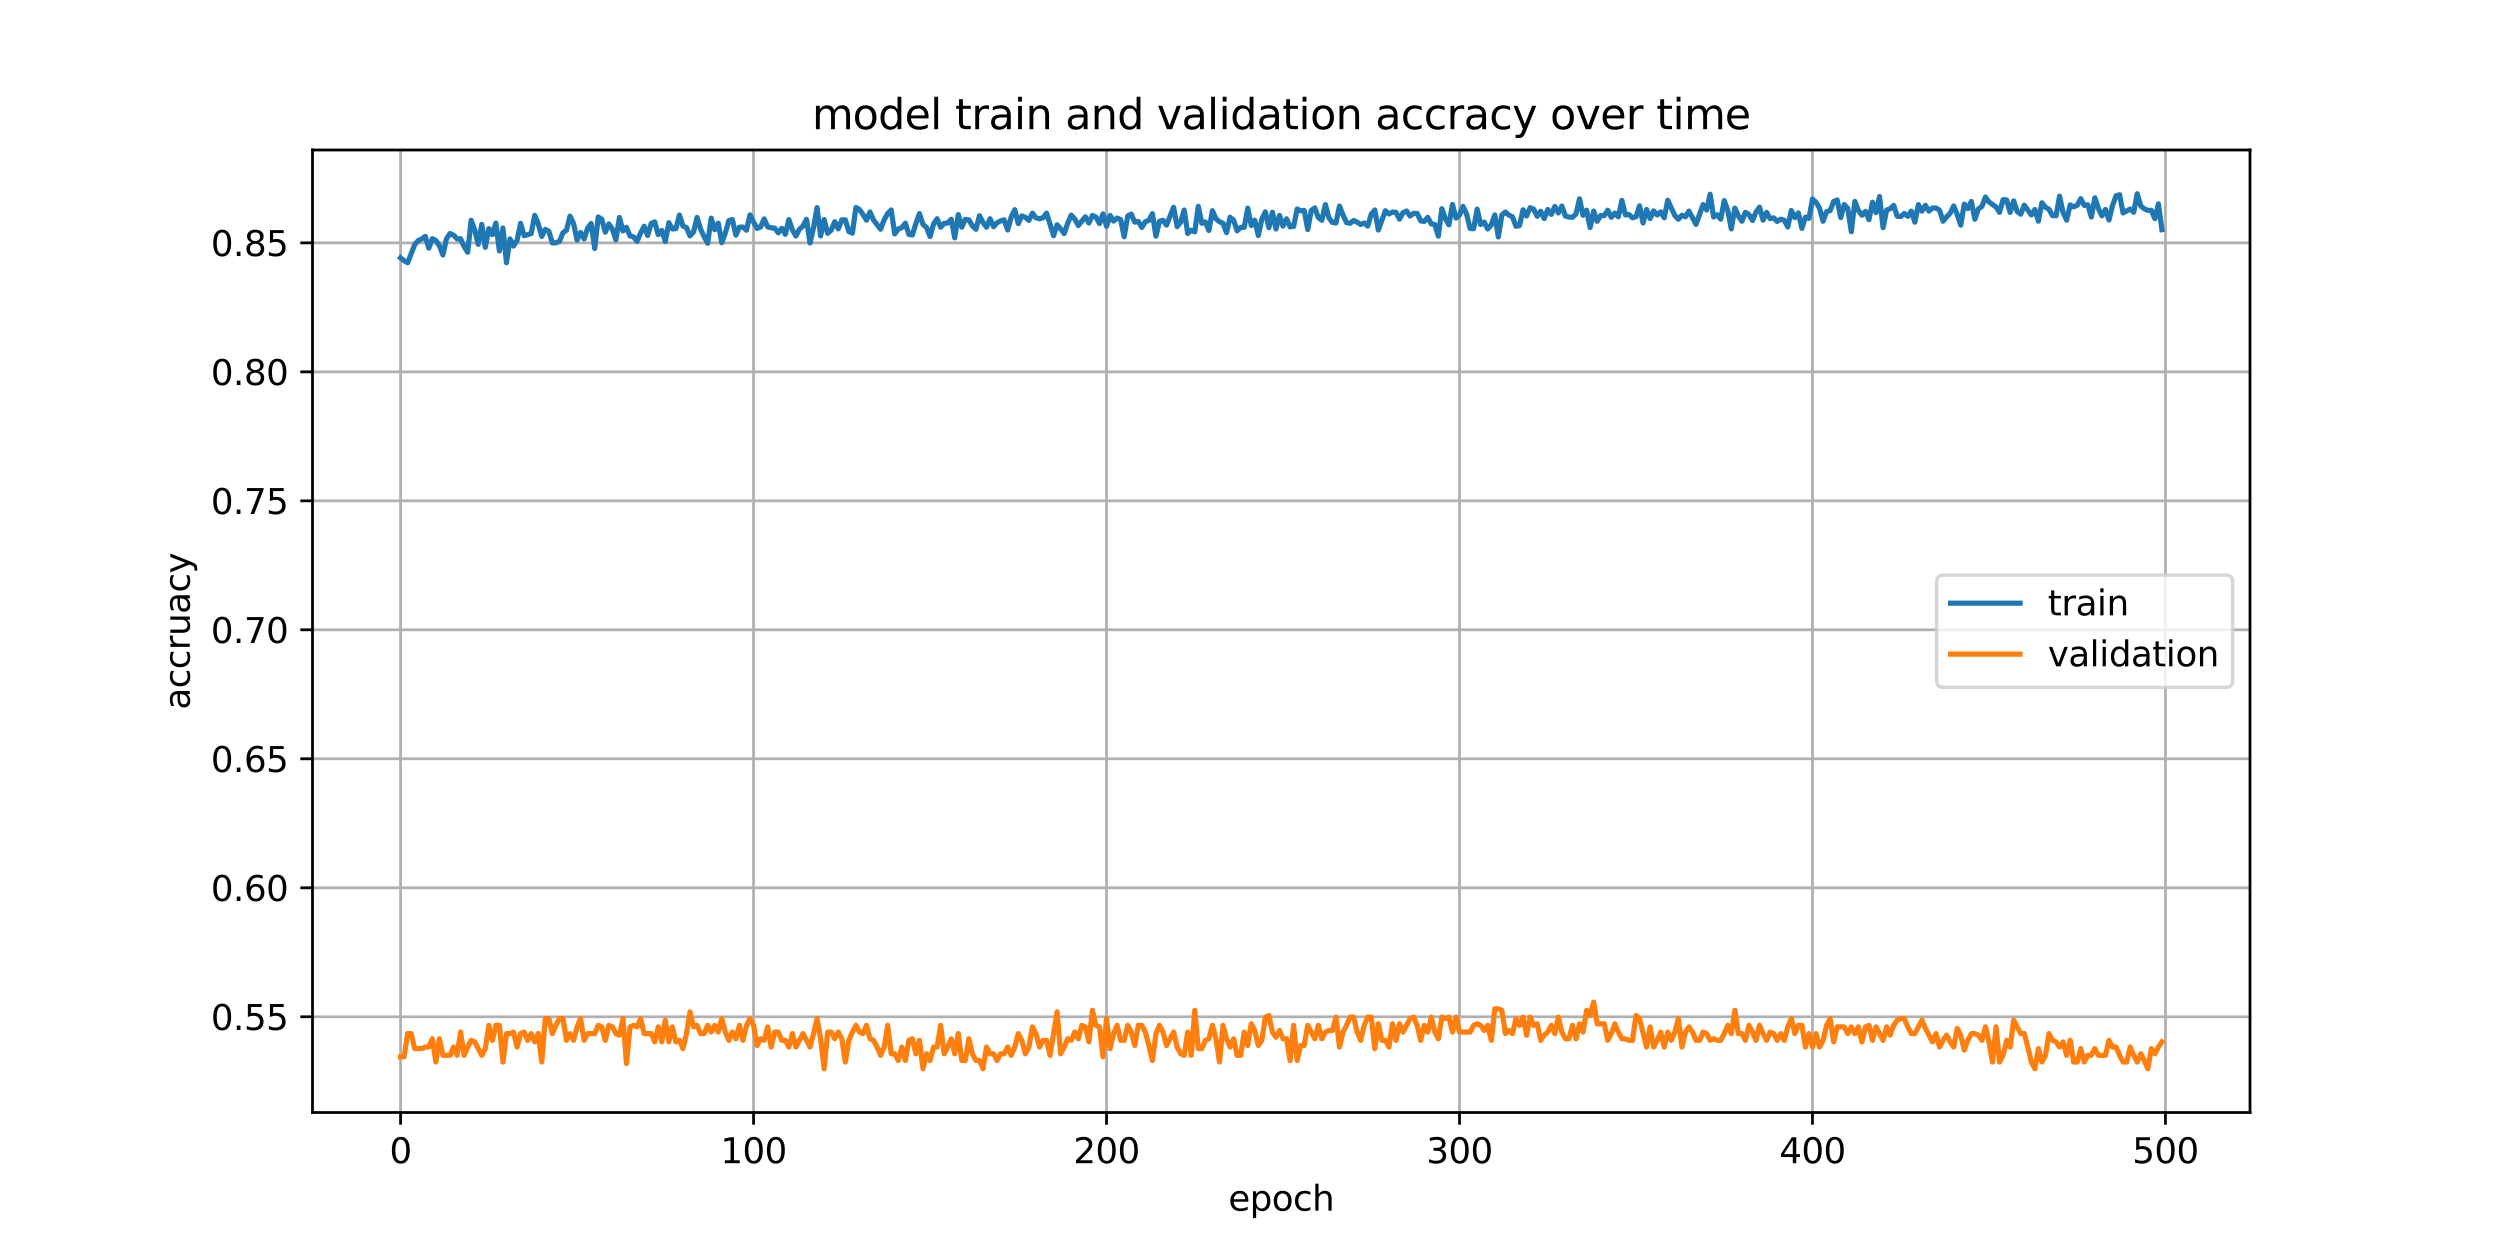<?xml version="1.0" encoding="utf-8" standalone="no"?>
<!DOCTYPE svg PUBLIC "-//W3C//DTD SVG 1.1//EN"
  "http://www.w3.org/Graphics/SVG/1.1/DTD/svg11.dtd">
<svg xmlns:xlink="http://www.w3.org/1999/xlink" width="720pt" height="360pt" viewBox="0 0 720 360" xmlns="http://www.w3.org/2000/svg" version="1.1">
 <defs>
  <style type="text/css">*{stroke-linejoin: round; stroke-linecap: butt}</style>
 </defs>
 <g id="figure_1">
  <g id="patch_1">
   <path d="M 0 360 
L 720 360 
L 720 0 
L 0 0 
z
" style="fill: #ffffff"/>
  </g>
  <g id="axes_1">
   <g id="patch_2">
    <path d="M 90 320.4 
L 648 320.4 
L 648 43.2 
L 90 43.2 
z
" style="fill: #ffffff"/>
   </g>
   <g id="matplotlib.axis_1">
    <g id="xtick_1">
     <g id="line2d_1">
      <path d="M 115.364 320.4 
L 115.364 43.2 
" clip-path="url(#p8ca2d841d5)" style="fill: none; stroke: #b0b0b0; stroke-width: 0.8; stroke-linecap: square"/>
     </g>
     <g id="line2d_2">
      <defs>
       <path id="m9acd9d22df" d="M 0 0 
L 0 3.5 
" style="stroke: #000000; stroke-width: 0.8"/>
      </defs>
      <g>
       <use xlink:href="#m9acd9d22df" x="115.364" y="320.4" style="stroke: #000000; stroke-width: 0.8"/>
      </g>
     </g>
     <g id="text_1">
      <!-- 0 -->
      <g transform="translate(112.182 334.998) scale(0.1 -0.1)">
       <defs>
        <path id="DejaVuSans-30" d="M 2034 4250 
Q 1547 4250 1301 3770 
Q 1056 3291 1056 2328 
Q 1056 1369 1301 889 
Q 1547 409 2034 409 
Q 2525 409 2770 889 
Q 3016 1369 3016 2328 
Q 3016 3291 2770 3770 
Q 2525 4250 2034 4250 
z
M 2034 4750 
Q 2819 4750 3233 4129 
Q 3647 3509 3647 2328 
Q 3647 1150 3233 529 
Q 2819 -91 2034 -91 
Q 1250 -91 836 529 
Q 422 1150 422 2328 
Q 422 3509 836 4129 
Q 1250 4750 2034 4750 
z
" transform="scale(0.016)"/>
       </defs>
       <use xlink:href="#DejaVuSans-30"/>
      </g>
     </g>
    </g>
    <g id="xtick_2">
     <g id="line2d_3">
      <path d="M 217.021 320.4 
L 217.021 43.2 
" clip-path="url(#p8ca2d841d5)" style="fill: none; stroke: #b0b0b0; stroke-width: 0.8; stroke-linecap: square"/>
     </g>
     <g id="line2d_4">
      <g>
       <use xlink:href="#m9acd9d22df" x="217.021" y="320.4" style="stroke: #000000; stroke-width: 0.8"/>
      </g>
     </g>
     <g id="text_2">
      <!-- 100 -->
      <g transform="translate(207.478 334.998) scale(0.1 -0.1)">
       <defs>
        <path id="DejaVuSans-31" d="M 794 531 
L 1825 531 
L 1825 4091 
L 703 3866 
L 703 4441 
L 1819 4666 
L 2450 4666 
L 2450 531 
L 3481 531 
L 3481 0 
L 794 0 
L 794 531 
z
" transform="scale(0.016)"/>
       </defs>
       <use xlink:href="#DejaVuSans-31"/>
       <use xlink:href="#DejaVuSans-30" x="63.623"/>
       <use xlink:href="#DejaVuSans-30" x="127.246"/>
      </g>
     </g>
    </g>
    <g id="xtick_3">
     <g id="line2d_5">
      <path d="M 318.679 320.4 
L 318.679 43.2 
" clip-path="url(#p8ca2d841d5)" style="fill: none; stroke: #b0b0b0; stroke-width: 0.8; stroke-linecap: square"/>
     </g>
     <g id="line2d_6">
      <g>
       <use xlink:href="#m9acd9d22df" x="318.679" y="320.4" style="stroke: #000000; stroke-width: 0.8"/>
      </g>
     </g>
     <g id="text_3">
      <!-- 200 -->
      <g transform="translate(309.136 334.998) scale(0.1 -0.1)">
       <defs>
        <path id="DejaVuSans-32" d="M 1228 531 
L 3431 531 
L 3431 0 
L 469 0 
L 469 531 
Q 828 903 1448 1529 
Q 2069 2156 2228 2338 
Q 2531 2678 2651 2914 
Q 2772 3150 2772 3378 
Q 2772 3750 2511 3984 
Q 2250 4219 1831 4219 
Q 1534 4219 1204 4116 
Q 875 4013 500 3803 
L 500 4441 
Q 881 4594 1212 4672 
Q 1544 4750 1819 4750 
Q 2544 4750 2975 4387 
Q 3406 4025 3406 3419 
Q 3406 3131 3298 2873 
Q 3191 2616 2906 2266 
Q 2828 2175 2409 1742 
Q 1991 1309 1228 531 
z
" transform="scale(0.016)"/>
       </defs>
       <use xlink:href="#DejaVuSans-32"/>
       <use xlink:href="#DejaVuSans-30" x="63.623"/>
       <use xlink:href="#DejaVuSans-30" x="127.246"/>
      </g>
     </g>
    </g>
    <g id="xtick_4">
     <g id="line2d_7">
      <path d="M 420.337 320.4 
L 420.337 43.2 
" clip-path="url(#p8ca2d841d5)" style="fill: none; stroke: #b0b0b0; stroke-width: 0.8; stroke-linecap: square"/>
     </g>
     <g id="line2d_8">
      <g>
       <use xlink:href="#m9acd9d22df" x="420.337" y="320.4" style="stroke: #000000; stroke-width: 0.8"/>
      </g>
     </g>
     <g id="text_4">
      <!-- 300 -->
      <g transform="translate(410.793 334.998) scale(0.1 -0.1)">
       <defs>
        <path id="DejaVuSans-33" d="M 2597 2516 
Q 3050 2419 3304 2112 
Q 3559 1806 3559 1356 
Q 3559 666 3084 287 
Q 2609 -91 1734 -91 
Q 1441 -91 1130 -33 
Q 819 25 488 141 
L 488 750 
Q 750 597 1062 519 
Q 1375 441 1716 441 
Q 2309 441 2620 675 
Q 2931 909 2931 1356 
Q 2931 1769 2642 2001 
Q 2353 2234 1838 2234 
L 1294 2234 
L 1294 2753 
L 1863 2753 
Q 2328 2753 2575 2939 
Q 2822 3125 2822 3475 
Q 2822 3834 2567 4026 
Q 2313 4219 1838 4219 
Q 1578 4219 1281 4162 
Q 984 4106 628 3988 
L 628 4550 
Q 988 4650 1302 4700 
Q 1616 4750 1894 4750 
Q 2613 4750 3031 4423 
Q 3450 4097 3450 3541 
Q 3450 3153 3228 2886 
Q 3006 2619 2597 2516 
z
" transform="scale(0.016)"/>
       </defs>
       <use xlink:href="#DejaVuSans-33"/>
       <use xlink:href="#DejaVuSans-30" x="63.623"/>
       <use xlink:href="#DejaVuSans-30" x="127.246"/>
      </g>
     </g>
    </g>
    <g id="xtick_5">
     <g id="line2d_9">
      <path d="M 521.995 320.4 
L 521.995 43.2 
" clip-path="url(#p8ca2d841d5)" style="fill: none; stroke: #b0b0b0; stroke-width: 0.8; stroke-linecap: square"/>
     </g>
     <g id="line2d_10">
      <g>
       <use xlink:href="#m9acd9d22df" x="521.995" y="320.4" style="stroke: #000000; stroke-width: 0.8"/>
      </g>
     </g>
     <g id="text_5">
      <!-- 400 -->
      <g transform="translate(512.451 334.998) scale(0.1 -0.1)">
       <defs>
        <path id="DejaVuSans-34" d="M 2419 4116 
L 825 1625 
L 2419 1625 
L 2419 4116 
z
M 2253 4666 
L 3047 4666 
L 3047 1625 
L 3713 1625 
L 3713 1100 
L 3047 1100 
L 3047 0 
L 2419 0 
L 2419 1100 
L 313 1100 
L 313 1709 
L 2253 4666 
z
" transform="scale(0.016)"/>
       </defs>
       <use xlink:href="#DejaVuSans-34"/>
       <use xlink:href="#DejaVuSans-30" x="63.623"/>
       <use xlink:href="#DejaVuSans-30" x="127.246"/>
      </g>
     </g>
    </g>
    <g id="xtick_6">
     <g id="line2d_11">
      <path d="M 623.653 320.4 
L 623.653 43.2 
" clip-path="url(#p8ca2d841d5)" style="fill: none; stroke: #b0b0b0; stroke-width: 0.8; stroke-linecap: square"/>
     </g>
     <g id="line2d_12">
      <g>
       <use xlink:href="#m9acd9d22df" x="623.653" y="320.4" style="stroke: #000000; stroke-width: 0.8"/>
      </g>
     </g>
     <g id="text_6">
      <!-- 500 -->
      <g transform="translate(614.109 334.998) scale(0.1 -0.1)">
       <defs>
        <path id="DejaVuSans-35" d="M 691 4666 
L 3169 4666 
L 3169 4134 
L 1269 4134 
L 1269 2991 
Q 1406 3038 1543 3061 
Q 1681 3084 1819 3084 
Q 2600 3084 3056 2656 
Q 3513 2228 3513 1497 
Q 3513 744 3044 326 
Q 2575 -91 1722 -91 
Q 1428 -91 1123 -41 
Q 819 9 494 109 
L 494 744 
Q 775 591 1075 516 
Q 1375 441 1709 441 
Q 2250 441 2565 725 
Q 2881 1009 2881 1497 
Q 2881 1984 2565 2268 
Q 2250 2553 1709 2553 
Q 1456 2553 1204 2497 
Q 953 2441 691 2322 
L 691 4666 
z
" transform="scale(0.016)"/>
       </defs>
       <use xlink:href="#DejaVuSans-35"/>
       <use xlink:href="#DejaVuSans-30" x="63.623"/>
       <use xlink:href="#DejaVuSans-30" x="127.246"/>
      </g>
     </g>
    </g>
    <g id="text_7">
     <!-- epoch -->
     <g transform="translate(353.772 348.677) scale(0.1 -0.1)">
      <defs>
       <path id="DejaVuSans-65" d="M 3597 1894 
L 3597 1613 
L 953 1613 
Q 991 1019 1311 708 
Q 1631 397 2203 397 
Q 2534 397 2845 478 
Q 3156 559 3463 722 
L 3463 178 
Q 3153 47 2828 -22 
Q 2503 -91 2169 -91 
Q 1331 -91 842 396 
Q 353 884 353 1716 
Q 353 2575 817 3079 
Q 1281 3584 2069 3584 
Q 2775 3584 3186 3129 
Q 3597 2675 3597 1894 
z
M 3022 2063 
Q 3016 2534 2758 2815 
Q 2500 3097 2075 3097 
Q 1594 3097 1305 2825 
Q 1016 2553 972 2059 
L 3022 2063 
z
" transform="scale(0.016)"/>
       <path id="DejaVuSans-70" d="M 1159 525 
L 1159 -1331 
L 581 -1331 
L 581 3500 
L 1159 3500 
L 1159 2969 
Q 1341 3281 1617 3432 
Q 1894 3584 2278 3584 
Q 2916 3584 3314 3078 
Q 3713 2572 3713 1747 
Q 3713 922 3314 415 
Q 2916 -91 2278 -91 
Q 1894 -91 1617 61 
Q 1341 213 1159 525 
z
M 3116 1747 
Q 3116 2381 2855 2742 
Q 2594 3103 2138 3103 
Q 1681 3103 1420 2742 
Q 1159 2381 1159 1747 
Q 1159 1113 1420 752 
Q 1681 391 2138 391 
Q 2594 391 2855 752 
Q 3116 1113 3116 1747 
z
" transform="scale(0.016)"/>
       <path id="DejaVuSans-6f" d="M 1959 3097 
Q 1497 3097 1228 2736 
Q 959 2375 959 1747 
Q 959 1119 1226 758 
Q 1494 397 1959 397 
Q 2419 397 2687 759 
Q 2956 1122 2956 1747 
Q 2956 2369 2687 2733 
Q 2419 3097 1959 3097 
z
M 1959 3584 
Q 2709 3584 3137 3096 
Q 3566 2609 3566 1747 
Q 3566 888 3137 398 
Q 2709 -91 1959 -91 
Q 1206 -91 779 398 
Q 353 888 353 1747 
Q 353 2609 779 3096 
Q 1206 3584 1959 3584 
z
" transform="scale(0.016)"/>
       <path id="DejaVuSans-63" d="M 3122 3366 
L 3122 2828 
Q 2878 2963 2633 3030 
Q 2388 3097 2138 3097 
Q 1578 3097 1268 2742 
Q 959 2388 959 1747 
Q 959 1106 1268 751 
Q 1578 397 2138 397 
Q 2388 397 2633 464 
Q 2878 531 3122 666 
L 3122 134 
Q 2881 22 2623 -34 
Q 2366 -91 2075 -91 
Q 1284 -91 818 406 
Q 353 903 353 1747 
Q 353 2603 823 3093 
Q 1294 3584 2113 3584 
Q 2378 3584 2631 3529 
Q 2884 3475 3122 3366 
z
" transform="scale(0.016)"/>
       <path id="DejaVuSans-68" d="M 3513 2113 
L 3513 0 
L 2938 0 
L 2938 2094 
Q 2938 2591 2744 2837 
Q 2550 3084 2163 3084 
Q 1697 3084 1428 2787 
Q 1159 2491 1159 1978 
L 1159 0 
L 581 0 
L 581 4863 
L 1159 4863 
L 1159 2956 
Q 1366 3272 1645 3428 
Q 1925 3584 2291 3584 
Q 2894 3584 3203 3211 
Q 3513 2838 3513 2113 
z
" transform="scale(0.016)"/>
      </defs>
      <use xlink:href="#DejaVuSans-65"/>
      <use xlink:href="#DejaVuSans-70" x="61.523"/>
      <use xlink:href="#DejaVuSans-6f" x="125"/>
      <use xlink:href="#DejaVuSans-63" x="186.182"/>
      <use xlink:href="#DejaVuSans-68" x="241.162"/>
     </g>
    </g>
   </g>
   <g id="matplotlib.axis_2">
    <g id="ytick_1">
     <g id="line2d_13">
      <path d="M 90 292.828 
L 648 292.828 
" clip-path="url(#p8ca2d841d5)" style="fill: none; stroke: #b0b0b0; stroke-width: 0.8; stroke-linecap: square"/>
     </g>
     <g id="line2d_14">
      <defs>
       <path id="m12052e414c" d="M 0 0 
L -3.5 0 
" style="stroke: #000000; stroke-width: 0.8"/>
      </defs>
      <g>
       <use xlink:href="#m12052e414c" x="90" y="292.828" style="stroke: #000000; stroke-width: 0.8"/>
      </g>
     </g>
     <g id="text_8">
      <!-- 0.55 -->
      <g transform="translate(60.734 296.627) scale(0.1 -0.1)">
       <defs>
        <path id="DejaVuSans-2e" d="M 684 794 
L 1344 794 
L 1344 0 
L 684 0 
L 684 794 
z
" transform="scale(0.016)"/>
       </defs>
       <use xlink:href="#DejaVuSans-30"/>
       <use xlink:href="#DejaVuSans-2e" x="63.623"/>
       <use xlink:href="#DejaVuSans-35" x="95.41"/>
       <use xlink:href="#DejaVuSans-35" x="159.033"/>
      </g>
     </g>
    </g>
    <g id="ytick_2">
     <g id="line2d_15">
      <path d="M 90 255.681 
L 648 255.681 
" clip-path="url(#p8ca2d841d5)" style="fill: none; stroke: #b0b0b0; stroke-width: 0.8; stroke-linecap: square"/>
     </g>
     <g id="line2d_16">
      <g>
       <use xlink:href="#m12052e414c" x="90" y="255.681" style="stroke: #000000; stroke-width: 0.8"/>
      </g>
     </g>
     <g id="text_9">
      <!-- 0.60 -->
      <g transform="translate(60.734 259.48) scale(0.1 -0.1)">
       <defs>
        <path id="DejaVuSans-36" d="M 2113 2584 
Q 1688 2584 1439 2293 
Q 1191 2003 1191 1497 
Q 1191 994 1439 701 
Q 1688 409 2113 409 
Q 2538 409 2786 701 
Q 3034 994 3034 1497 
Q 3034 2003 2786 2293 
Q 2538 2584 2113 2584 
z
M 3366 4563 
L 3366 3988 
Q 3128 4100 2886 4159 
Q 2644 4219 2406 4219 
Q 1781 4219 1451 3797 
Q 1122 3375 1075 2522 
Q 1259 2794 1537 2939 
Q 1816 3084 2150 3084 
Q 2853 3084 3261 2657 
Q 3669 2231 3669 1497 
Q 3669 778 3244 343 
Q 2819 -91 2113 -91 
Q 1303 -91 875 529 
Q 447 1150 447 2328 
Q 447 3434 972 4092 
Q 1497 4750 2381 4750 
Q 2619 4750 2861 4703 
Q 3103 4656 3366 4563 
z
" transform="scale(0.016)"/>
       </defs>
       <use xlink:href="#DejaVuSans-30"/>
       <use xlink:href="#DejaVuSans-2e" x="63.623"/>
       <use xlink:href="#DejaVuSans-36" x="95.41"/>
       <use xlink:href="#DejaVuSans-30" x="159.033"/>
      </g>
     </g>
    </g>
    <g id="ytick_3">
     <g id="line2d_17">
      <path d="M 90 218.533 
L 648 218.533 
" clip-path="url(#p8ca2d841d5)" style="fill: none; stroke: #b0b0b0; stroke-width: 0.8; stroke-linecap: square"/>
     </g>
     <g id="line2d_18">
      <g>
       <use xlink:href="#m12052e414c" x="90" y="218.533" style="stroke: #000000; stroke-width: 0.8"/>
      </g>
     </g>
     <g id="text_10">
      <!-- 0.65 -->
      <g transform="translate(60.734 222.333) scale(0.1 -0.1)">
       <use xlink:href="#DejaVuSans-30"/>
       <use xlink:href="#DejaVuSans-2e" x="63.623"/>
       <use xlink:href="#DejaVuSans-36" x="95.41"/>
       <use xlink:href="#DejaVuSans-35" x="159.033"/>
      </g>
     </g>
    </g>
    <g id="ytick_4">
     <g id="line2d_19">
      <path d="M 90 181.386 
L 648 181.386 
" clip-path="url(#p8ca2d841d5)" style="fill: none; stroke: #b0b0b0; stroke-width: 0.8; stroke-linecap: square"/>
     </g>
     <g id="line2d_20">
      <g>
       <use xlink:href="#m12052e414c" x="90" y="181.386" style="stroke: #000000; stroke-width: 0.8"/>
      </g>
     </g>
     <g id="text_11">
      <!-- 0.70 -->
      <g transform="translate(60.734 185.185) scale(0.1 -0.1)">
       <defs>
        <path id="DejaVuSans-37" d="M 525 4666 
L 3525 4666 
L 3525 4397 
L 1831 0 
L 1172 0 
L 2766 4134 
L 525 4134 
L 525 4666 
z
" transform="scale(0.016)"/>
       </defs>
       <use xlink:href="#DejaVuSans-30"/>
       <use xlink:href="#DejaVuSans-2e" x="63.623"/>
       <use xlink:href="#DejaVuSans-37" x="95.41"/>
       <use xlink:href="#DejaVuSans-30" x="159.033"/>
      </g>
     </g>
    </g>
    <g id="ytick_5">
     <g id="line2d_21">
      <path d="M 90 144.239 
L 648 144.239 
" clip-path="url(#p8ca2d841d5)" style="fill: none; stroke: #b0b0b0; stroke-width: 0.8; stroke-linecap: square"/>
     </g>
     <g id="line2d_22">
      <g>
       <use xlink:href="#m12052e414c" x="90" y="144.239" style="stroke: #000000; stroke-width: 0.8"/>
      </g>
     </g>
     <g id="text_12">
      <!-- 0.75 -->
      <g transform="translate(60.734 148.038) scale(0.1 -0.1)">
       <use xlink:href="#DejaVuSans-30"/>
       <use xlink:href="#DejaVuSans-2e" x="63.623"/>
       <use xlink:href="#DejaVuSans-37" x="95.41"/>
       <use xlink:href="#DejaVuSans-35" x="159.033"/>
      </g>
     </g>
    </g>
    <g id="ytick_6">
     <g id="line2d_23">
      <path d="M 90 107.091 
L 648 107.091 
" clip-path="url(#p8ca2d841d5)" style="fill: none; stroke: #b0b0b0; stroke-width: 0.8; stroke-linecap: square"/>
     </g>
     <g id="line2d_24">
      <g>
       <use xlink:href="#m12052e414c" x="90" y="107.091" style="stroke: #000000; stroke-width: 0.8"/>
      </g>
     </g>
     <g id="text_13">
      <!-- 0.80 -->
      <g transform="translate(60.734 110.891) scale(0.1 -0.1)">
       <defs>
        <path id="DejaVuSans-38" d="M 2034 2216 
Q 1584 2216 1326 1975 
Q 1069 1734 1069 1313 
Q 1069 891 1326 650 
Q 1584 409 2034 409 
Q 2484 409 2743 651 
Q 3003 894 3003 1313 
Q 3003 1734 2745 1975 
Q 2488 2216 2034 2216 
z
M 1403 2484 
Q 997 2584 770 2862 
Q 544 3141 544 3541 
Q 544 4100 942 4425 
Q 1341 4750 2034 4750 
Q 2731 4750 3128 4425 
Q 3525 4100 3525 3541 
Q 3525 3141 3298 2862 
Q 3072 2584 2669 2484 
Q 3125 2378 3379 2068 
Q 3634 1759 3634 1313 
Q 3634 634 3220 271 
Q 2806 -91 2034 -91 
Q 1263 -91 848 271 
Q 434 634 434 1313 
Q 434 1759 690 2068 
Q 947 2378 1403 2484 
z
M 1172 3481 
Q 1172 3119 1398 2916 
Q 1625 2713 2034 2713 
Q 2441 2713 2670 2916 
Q 2900 3119 2900 3481 
Q 2900 3844 2670 4047 
Q 2441 4250 2034 4250 
Q 1625 4250 1398 4047 
Q 1172 3844 1172 3481 
z
" transform="scale(0.016)"/>
       </defs>
       <use xlink:href="#DejaVuSans-30"/>
       <use xlink:href="#DejaVuSans-2e" x="63.623"/>
       <use xlink:href="#DejaVuSans-38" x="95.41"/>
       <use xlink:href="#DejaVuSans-30" x="159.033"/>
      </g>
     </g>
    </g>
    <g id="ytick_7">
     <g id="line2d_25">
      <path d="M 90 69.944 
L 648 69.944 
" clip-path="url(#p8ca2d841d5)" style="fill: none; stroke: #b0b0b0; stroke-width: 0.8; stroke-linecap: square"/>
     </g>
     <g id="line2d_26">
      <g>
       <use xlink:href="#m12052e414c" x="90" y="69.944" style="stroke: #000000; stroke-width: 0.8"/>
      </g>
     </g>
     <g id="text_14">
      <!-- 0.85 -->
      <g transform="translate(60.734 73.743) scale(0.1 -0.1)">
       <use xlink:href="#DejaVuSans-30"/>
       <use xlink:href="#DejaVuSans-2e" x="63.623"/>
       <use xlink:href="#DejaVuSans-38" x="95.41"/>
       <use xlink:href="#DejaVuSans-35" x="159.033"/>
      </g>
     </g>
    </g>
    <g id="text_15">
     <!-- accruacy -->
     <g transform="translate(54.655 204.359) rotate(-90) scale(0.1 -0.1)">
      <defs>
       <path id="DejaVuSans-61" d="M 2194 1759 
Q 1497 1759 1228 1600 
Q 959 1441 959 1056 
Q 959 750 1161 570 
Q 1363 391 1709 391 
Q 2188 391 2477 730 
Q 2766 1069 2766 1631 
L 2766 1759 
L 2194 1759 
z
M 3341 1997 
L 3341 0 
L 2766 0 
L 2766 531 
Q 2569 213 2275 61 
Q 1981 -91 1556 -91 
Q 1019 -91 701 211 
Q 384 513 384 1019 
Q 384 1609 779 1909 
Q 1175 2209 1959 2209 
L 2766 2209 
L 2766 2266 
Q 2766 2663 2505 2880 
Q 2244 3097 1772 3097 
Q 1472 3097 1187 3025 
Q 903 2953 641 2809 
L 641 3341 
Q 956 3463 1253 3523 
Q 1550 3584 1831 3584 
Q 2591 3584 2966 3190 
Q 3341 2797 3341 1997 
z
" transform="scale(0.016)"/>
       <path id="DejaVuSans-72" d="M 2631 2963 
Q 2534 3019 2420 3045 
Q 2306 3072 2169 3072 
Q 1681 3072 1420 2755 
Q 1159 2438 1159 1844 
L 1159 0 
L 581 0 
L 581 3500 
L 1159 3500 
L 1159 2956 
Q 1341 3275 1631 3429 
Q 1922 3584 2338 3584 
Q 2397 3584 2469 3576 
Q 2541 3569 2628 3553 
L 2631 2963 
z
" transform="scale(0.016)"/>
       <path id="DejaVuSans-75" d="M 544 1381 
L 544 3500 
L 1119 3500 
L 1119 1403 
Q 1119 906 1312 657 
Q 1506 409 1894 409 
Q 2359 409 2629 706 
Q 2900 1003 2900 1516 
L 2900 3500 
L 3475 3500 
L 3475 0 
L 2900 0 
L 2900 538 
Q 2691 219 2414 64 
Q 2138 -91 1772 -91 
Q 1169 -91 856 284 
Q 544 659 544 1381 
z
M 1991 3584 
L 1991 3584 
z
" transform="scale(0.016)"/>
       <path id="DejaVuSans-79" d="M 2059 -325 
Q 1816 -950 1584 -1140 
Q 1353 -1331 966 -1331 
L 506 -1331 
L 506 -850 
L 844 -850 
Q 1081 -850 1212 -737 
Q 1344 -625 1503 -206 
L 1606 56 
L 191 3500 
L 800 3500 
L 1894 763 
L 2988 3500 
L 3597 3500 
L 2059 -325 
z
" transform="scale(0.016)"/>
      </defs>
      <use xlink:href="#DejaVuSans-61"/>
      <use xlink:href="#DejaVuSans-63" x="61.279"/>
      <use xlink:href="#DejaVuSans-63" x="116.26"/>
      <use xlink:href="#DejaVuSans-72" x="171.24"/>
      <use xlink:href="#DejaVuSans-75" x="212.354"/>
      <use xlink:href="#DejaVuSans-61" x="275.732"/>
      <use xlink:href="#DejaVuSans-63" x="337.012"/>
      <use xlink:href="#DejaVuSans-79" x="391.992"/>
     </g>
    </g>
   </g>
   <g id="line2d_27">
    <path d="M 115.364 74.247 
L 116.38 75.081 
L 117.397 75.668 
L 119.43 70.475 
L 120.447 69.277 
L 121.463 68.83 
L 122.48 68.078 
L 123.496 71.45 
L 124.513 68.748 
L 125.529 69.253 
L 126.546 70.757 
L 127.563 73.424 
L 128.579 68.771 
L 129.596 67.268 
L 130.612 67.714 
L 131.629 68.795 
L 132.645 68.748 
L 133.662 71.004 
L 134.679 72.649 
L 135.695 63.449 
L 136.712 66.21 
L 137.728 70.358 
L 138.745 64.624 
L 139.762 71.227 
L 140.778 65.846 
L 141.795 67.573 
L 142.811 64.26 
L 143.828 72.261 
L 144.844 65.681 
L 145.861 75.657 
L 146.878 68.795 
L 147.894 70.863 
L 148.911 69.194 
L 149.927 64.342 
L 150.944 67.879 
L 152.977 67.268 
L 153.994 62.027 
L 155.01 64.448 
L 156.027 68.078 
L 157.043 66.069 
L 158.06 66.598 
L 159.077 69.946 
L 160.093 69.946 
L 161.11 69.523 
L 162.126 67.044 
L 163.143 66.292 
L 164.159 62.251 
L 165.176 64.342 
L 166.193 69.136 
L 167.209 66.962 
L 168.226 68.807 
L 169.242 65.705 
L 170.259 64.365 
L 171.275 71.556 
L 172.292 62.497 
L 173.309 63.143 
L 174.325 66.856 
L 175.342 64.506 
L 176.358 65.987 
L 177.375 69.101 
L 178.392 62.638 
L 179.408 66.516 
L 180.425 65.482 
L 181.441 67.937 
L 182.458 68.219 
L 183.474 69.523 
L 184.491 67.127 
L 185.508 65.176 
L 186.524 67.82 
L 187.541 64.365 
L 188.557 63.895 
L 189.574 67.573 
L 190.59 66.375 
L 191.607 69.547 
L 192.624 64.142 
L 193.64 65.928 
L 194.657 65.846 
L 195.673 61.945 
L 196.69 65.094 
L 197.707 65.54 
L 198.723 67.937 
L 199.74 66.821 
L 200.756 62.615 
L 201.773 65.987 
L 202.789 68.161 
L 203.806 70.052 
L 204.823 62.838 
L 205.839 66.151 
L 206.856 64.283 
L 207.872 69.888 
L 208.889 67.127 
L 209.905 63.531 
L 210.922 63.249 
L 211.939 67.714 
L 212.955 65.423 
L 213.972 65.399 
L 214.988 66.292 
L 216.005 61.886 
L 217.021 63.978 
L 218.038 65.787 
L 219.055 65.376 
L 220.071 63.049 
L 221.088 65.341 
L 222.104 65.623 
L 223.121 65.705 
L 224.138 67.044 
L 225.154 65.764 
L 226.171 67.491 
L 227.187 63.249 
L 228.204 66.175 
L 229.22 67.961 
L 230.237 66.01 
L 231.254 65.094 
L 232.27 63.167 
L 233.287 69.97 
L 234.303 65.54 
L 235.32 59.795 
L 236.336 67.937 
L 237.353 63.226 
L 238.37 67.185 
L 239.386 66.292 
L 240.403 63.86 
L 241.419 65.905 
L 242.436 63.308 
L 243.453 63.308 
L 244.469 66.68 
L 245.486 67.15 
L 246.502 59.76 
L 247.519 60.324 
L 248.535 61.769 
L 249.552 63.414 
L 250.569 61.052 
L 251.585 63.39 
L 253.618 66.01 
L 254.635 63.331 
L 255.651 61.463 
L 256.668 60.488 
L 257.685 67.373 
L 258.701 65.952 
L 259.718 65.564 
L 260.734 64.283 
L 261.751 67.514 
L 262.768 67.655 
L 263.784 64.365 
L 264.801 61.522 
L 265.817 64.647 
L 266.834 65.505 
L 267.85 68.125 
L 268.867 64.506 
L 269.884 63.002 
L 270.9 65.446 
L 271.917 64.342 
L 272.933 64.224 
L 273.95 63.167 
L 274.966 68.49 
L 275.983 61.804 
L 277 65.423 
L 278.016 63.167 
L 279.033 63.331 
L 280.049 65.035 
L 281.066 66.034 
L 282.083 62.133 
L 283.099 64.06 
L 284.116 65.423 
L 285.132 63.002 
L 286.149 65.282 
L 287.165 64.142 
L 288.182 63.613 
L 289.199 63.331 
L 290.215 66.234 
L 291.232 62.497 
L 292.248 60.406 
L 293.265 64.389 
L 294.281 62.192 
L 295.298 62.579 
L 296.315 63.472 
L 297.331 61.381 
L 298.348 62.72 
L 299.364 63.002 
L 300.381 62.72 
L 301.398 61.381 
L 303.431 67.879 
L 304.447 64.753 
L 305.464 65.905 
L 306.48 67.268 
L 307.497 64.283 
L 308.514 61.945 
L 309.53 63.085 
L 310.547 64.953 
L 312.58 62.438 
L 313.596 64.224 
L 314.613 62.051 
L 315.63 62.521 
L 316.646 64.389 
L 317.663 61.604 
L 318.679 65.176 
L 319.696 62.051 
L 320.713 63.672 
L 321.729 62.803 
L 322.746 63.249 
L 323.762 68.184 
L 324.779 62.215 
L 325.795 61.663 
L 326.812 63.978 
L 327.829 63.778 
L 328.845 65.505 
L 329.862 63.86 
L 330.878 63.472 
L 331.895 61.546 
L 332.911 68.02 
L 333.928 63.719 
L 334.945 63.449 
L 335.961 64.835 
L 337.994 59.713 
L 339.011 65.258 
L 340.028 63.978 
L 341.044 60.488 
L 342.061 67.232 
L 343.077 66.316 
L 344.094 66.762 
L 345.11 59.431 
L 346.127 64.307 
L 347.144 63.919 
L 348.16 66.375 
L 349.177 60.688 
L 350.193 63.002 
L 351.21 63.86 
L 352.226 64.307 
L 353.243 66.986 
L 354.26 62.579 
L 355.276 63.39 
L 356.293 66.48 
L 357.309 65.482 
L 358.326 65.482 
L 359.343 59.959 
L 360.359 64.953 
L 361.376 63.414 
L 362.392 67.82 
L 363.409 63.108 
L 364.425 61.017 
L 365.442 65.564 
L 366.459 61.123 
L 367.475 65.952 
L 368.492 62.051 
L 369.508 65.117 
L 370.525 63.026 
L 371.541 65.341 
L 372.558 65.2 
L 373.575 60.206 
L 374.591 60.711 
L 375.608 60.629 
L 376.624 66.093 
L 377.641 60.629 
L 378.657 59.877 
L 379.674 62.638 
L 380.691 63.449 
L 381.707 58.925 
L 382.724 62.72 
L 383.74 64.083 
L 384.757 64.201 
L 385.774 59.348 
L 386.79 61.933 
L 387.807 64.119 
L 388.823 64.307 
L 389.84 63.496 
L 390.856 63.978 
L 391.873 64.647 
L 392.89 64.224 
L 393.906 65.117 
L 394.923 61.663 
L 395.939 60.488 
L 396.956 66.234 
L 398.989 60.711 
L 400.006 61.628 
L 401.022 61.076 
L 402.039 61.158 
L 403.055 63.108 
L 404.072 61.24 
L 405.089 60.77 
L 406.105 62.215 
L 407.122 61.44 
L 408.138 61.463 
L 409.155 63.613 
L 410.171 63.778 
L 411.188 62.603 
L 412.205 64.471 
L 413.221 64.671 
L 414.238 68.02 
L 415.254 60.124 
L 416.271 63.002 
L 417.287 64.753 
L 418.304 58.902 
L 419.321 62.803 
L 420.337 61.969 
L 421.354 59.454 
L 422.37 61.604 
L 423.387 65.787 
L 424.404 65.869 
L 425.42 60.23 
L 426.437 64.671 
L 427.453 63.978 
L 428.47 65.952 
L 429.486 64.753 
L 430.503 61.91 
L 431.52 68.243 
L 432.536 61.91 
L 433.553 61.076 
L 434.569 61.969 
L 435.586 62.438 
L 436.602 65.176 
L 437.619 64.953 
L 438.636 60.429 
L 439.652 62.192 
L 440.669 59.818 
L 441.685 60.241 
L 442.702 62.274 
L 443.719 60.852 
L 444.735 62.944 
L 445.752 60.347 
L 446.768 61.745 
L 447.785 59.454 
L 448.801 61.322 
L 449.818 59.348 
L 450.835 62.215 
L 451.851 62.521 
L 452.868 62.579 
L 453.884 61.604 
L 454.901 57.28 
L 455.917 61.992 
L 456.934 60.547 
L 457.951 65.54 
L 458.967 60.794 
L 459.984 63.719 
L 461 62.074 
L 462.017 62.11 
L 463.034 60.547 
L 464.05 62.579 
L 465.067 61.381 
L 466.083 62.438 
L 467.1 57.727 
L 468.116 61.886 
L 469.133 61.769 
L 470.15 62.72 
L 471.166 62.438 
L 472.183 59.29 
L 473.199 64.224 
L 474.216 60.324 
L 475.232 62.944 
L 476.249 60.735 
L 477.266 61.91 
L 478.282 61.017 
L 479.299 62.72 
L 480.315 57.668 
L 482.349 62.074 
L 483.365 63.132 
L 484.382 61.992 
L 485.398 62.438 
L 486.415 60.794 
L 488.448 64.612 
L 490.481 58.925 
L 491.498 60.488 
L 492.514 55.941 
L 493.531 62.497 
L 494.547 61.851 
L 495.564 63.108 
L 496.581 57.786 
L 497.597 60.57 
L 498.614 65.916 
L 499.63 59.959 
L 500.647 62.156 
L 501.664 63.719 
L 502.68 61.158 
L 503.697 61.769 
L 504.713 63.496 
L 505.73 61.099 
L 506.746 59.677 
L 507.763 63.414 
L 508.78 61.158 
L 509.796 62.967 
L 510.813 62.744 
L 511.829 63.778 
L 512.846 63.132 
L 513.862 63.414 
L 514.879 65.364 
L 515.896 60.629 
L 516.912 62.662 
L 517.929 61.322 
L 518.945 65.787 
L 519.962 62.544 
L 520.979 62.885 
L 521.995 57.339 
L 523.012 58.256 
L 524.028 59.959 
L 525.045 63.719 
L 526.061 60.935 
L 527.078 60.653 
L 528.095 58.032 
L 529.111 57.586 
L 530.128 62.662 
L 531.144 58.925 
L 532.161 60.042 
L 533.177 66.727 
L 534.194 58.009 
L 535.211 60.57 
L 536.227 61.992 
L 537.244 60.876 
L 538.26 63.249 
L 539.277 58.232 
L 540.293 61.217 
L 541.31 56.611 
L 542.327 65.564 
L 543.343 60.512 
L 544.36 60.124 
L 545.376 59.172 
L 546.393 62.274 
L 547.41 62.356 
L 548.426 61.487 
L 549.443 62.297 
L 550.459 60.794 
L 551.476 63.978 
L 552.492 58.925 
L 553.509 60.794 
L 554.526 59.149 
L 555.542 60.794 
L 556.559 59.901 
L 557.575 59.901 
L 558.592 60.57 
L 559.608 63.696 
L 560.625 62.462 
L 561.642 61.405 
L 562.658 59.313 
L 563.675 61.745 
L 564.691 64.835 
L 565.708 58.784 
L 566.725 60.065 
L 567.741 58.032 
L 568.758 63.132 
L 569.774 60.183 
L 570.791 59.454 
L 571.807 56.752 
L 572.824 58.173 
L 574.857 59.595 
L 575.874 61.158 
L 576.89 57.504 
L 577.907 57.586 
L 578.923 61.181 
L 579.94 57.868 
L 580.957 60.935 
L 581.973 61.687 
L 582.99 59.09 
L 585.023 61.91 
L 586.04 60.347 
L 587.056 63.696 
L 588.073 58.397 
L 589.089 59.677 
L 590.106 60.265 
L 591.122 62.098 
L 592.139 62.133 
L 593.156 56.505 
L 594.172 61.24 
L 595.189 63.39 
L 596.205 59.008 
L 597.222 59.572 
L 598.238 59.125 
L 599.255 57.222 
L 600.272 59.149 
L 601.288 58.984 
L 602.305 62.521 
L 603.321 56.975 
L 604.338 60.042 
L 605.355 62.156 
L 606.371 60.324 
L 607.388 63.355 
L 608.404 59.231 
L 609.421 56.388 
L 610.437 56.082 
L 611.454 61.322 
L 613.487 60.206 
L 614.504 61.123 
L 615.52 55.8 
L 616.537 59.313 
L 617.553 60.147 
L 618.57 60.57 
L 619.587 60.57 
L 620.603 62.967 
L 621.62 58.702 
L 622.636 66.151 
L 622.636 66.151 
" clip-path="url(#p8ca2d841d5)" style="fill: none; stroke: #1f77b4; stroke-width: 1.5; stroke-linecap: square"/>
   </g>
   <g id="line2d_28">
    <path d="M 115.364 304.377 
L 116.38 304.377 
L 117.397 297.68 
L 118.413 297.68 
L 119.43 301.996 
L 121.463 301.996 
L 122.48 301.549 
L 123.496 301.549 
L 124.513 299.168 
L 125.529 305.865 
L 126.546 299.168 
L 127.563 303.931 
L 129.596 303.931 
L 130.612 301.549 
L 131.629 303.931 
L 132.645 297.233 
L 133.662 303.931 
L 134.679 301.549 
L 135.695 299.615 
L 136.712 300.061 
L 138.745 303.931 
L 139.762 301.996 
L 140.778 295.299 
L 141.795 299.615 
L 142.811 295.299 
L 143.828 295.299 
L 144.844 305.865 
L 145.861 297.68 
L 146.878 297.68 
L 147.894 297.233 
L 148.911 301.549 
L 149.927 297.68 
L 150.944 297.233 
L 151.96 299.615 
L 152.977 297.68 
L 153.994 300.061 
L 155.01 297.68 
L 156.027 305.865 
L 157.043 293.364 
L 158.06 293.364 
L 159.077 297.68 
L 160.093 295.299 
L 161.11 293.364 
L 162.126 293.364 
L 163.143 299.615 
L 164.159 297.68 
L 165.176 299.615 
L 166.193 295.745 
L 167.209 293.364 
L 168.226 299.615 
L 169.242 297.68 
L 171.275 297.68 
L 172.292 295.299 
L 173.309 295.745 
L 174.325 299.615 
L 175.342 295.299 
L 176.358 295.745 
L 177.375 297.68 
L 178.392 298.126 
L 179.408 293.364 
L 180.425 306.312 
L 181.441 295.745 
L 182.458 295.299 
L 183.474 295.745 
L 184.491 293.364 
L 185.508 297.68 
L 187.541 297.68 
L 188.557 300.061 
L 189.574 295.745 
L 190.59 300.061 
L 191.607 293.81 
L 192.624 300.061 
L 193.64 295.745 
L 194.657 300.061 
L 195.673 299.615 
L 196.69 301.996 
L 197.707 297.68 
L 198.723 291.429 
L 199.74 295.745 
L 200.756 295.299 
L 201.773 297.68 
L 202.789 297.68 
L 203.806 295.299 
L 204.823 297.233 
L 205.839 295.299 
L 206.856 297.233 
L 207.872 293.364 
L 208.889 297.233 
L 209.905 299.615 
L 210.922 297.233 
L 211.939 299.168 
L 212.955 295.299 
L 213.972 299.615 
L 214.988 295.299 
L 216.005 293.364 
L 217.021 295.299 
L 218.038 301.103 
L 219.055 299.168 
L 220.071 299.615 
L 221.088 295.745 
L 222.104 301.549 
L 223.121 297.233 
L 224.138 297.233 
L 225.154 299.615 
L 226.171 299.615 
L 227.187 301.549 
L 228.204 297.68 
L 229.22 301.549 
L 231.254 297.68 
L 233.287 301.549 
L 234.303 297.68 
L 235.32 293.364 
L 236.336 299.168 
L 237.353 307.8 
L 238.37 297.233 
L 239.386 297.233 
L 240.403 299.168 
L 241.419 297.233 
L 242.436 299.168 
L 243.453 305.865 
L 244.469 299.615 
L 245.486 297.233 
L 246.502 295.299 
L 247.519 297.233 
L 248.535 297.68 
L 249.552 295.299 
L 250.569 299.168 
L 251.585 299.615 
L 252.602 301.549 
L 253.618 303.931 
L 254.635 301.549 
L 255.651 295.299 
L 256.668 303.484 
L 257.685 303.484 
L 258.701 305.419 
L 259.718 301.549 
L 260.734 305.419 
L 261.751 299.615 
L 262.768 299.168 
L 263.784 303.484 
L 264.801 299.615 
L 265.817 307.8 
L 266.834 303.484 
L 267.85 305.419 
L 268.867 301.549 
L 269.884 301.549 
L 270.9 295.299 
L 271.917 303.484 
L 272.933 301.549 
L 273.95 299.168 
L 274.966 303.484 
L 275.983 297.68 
L 277 305.419 
L 278.016 305.419 
L 279.033 299.168 
L 280.049 303.484 
L 281.066 305.419 
L 282.083 305.419 
L 283.099 307.8 
L 284.116 301.549 
L 285.132 303.484 
L 286.149 303.484 
L 287.165 305.419 
L 288.182 303.484 
L 289.199 303.484 
L 290.215 301.549 
L 291.232 303.931 
L 292.248 301.549 
L 293.265 297.68 
L 294.281 299.615 
L 295.298 303.484 
L 296.315 301.549 
L 297.331 295.745 
L 298.348 297.68 
L 299.364 301.549 
L 300.381 299.615 
L 301.398 299.615 
L 302.414 303.931 
L 304.447 291.429 
L 305.464 303.484 
L 306.48 301.549 
L 307.497 299.168 
L 308.514 299.615 
L 309.53 297.233 
L 310.547 299.168 
L 311.563 295.299 
L 312.58 295.745 
L 313.596 300.061 
L 314.613 290.983 
L 315.63 295.299 
L 316.646 295.745 
L 317.663 304.377 
L 318.679 293.364 
L 319.696 301.996 
L 320.713 297.68 
L 321.729 295.299 
L 322.746 299.615 
L 323.762 299.615 
L 324.779 295.299 
L 325.795 297.233 
L 326.812 301.103 
L 327.829 295.299 
L 328.845 295.299 
L 329.862 297.233 
L 330.878 301.103 
L 331.895 305.419 
L 332.911 297.68 
L 333.928 295.299 
L 334.945 297.233 
L 335.961 301.103 
L 337.994 297.233 
L 339.011 301.549 
L 340.028 303.484 
L 341.044 303.931 
L 342.061 297.233 
L 343.077 303.931 
L 344.094 290.983 
L 345.11 301.996 
L 346.127 301.996 
L 347.144 299.615 
L 348.16 299.168 
L 349.177 295.299 
L 350.193 299.168 
L 351.21 305.865 
L 352.226 295.299 
L 353.243 299.168 
L 354.26 301.549 
L 355.276 299.168 
L 356.293 303.931 
L 357.309 303.931 
L 358.326 297.233 
L 359.343 301.103 
L 360.359 294.852 
L 361.376 296.787 
L 362.392 301.103 
L 363.409 299.615 
L 364.425 292.917 
L 365.442 292.471 
L 366.459 297.233 
L 367.475 298.722 
L 368.492 296.787 
L 369.508 299.168 
L 370.525 299.168 
L 371.541 305.419 
L 372.558 295.299 
L 373.575 305.419 
L 374.591 301.103 
L 375.608 301.103 
L 376.624 295.299 
L 378.657 299.168 
L 379.674 295.299 
L 380.691 299.168 
L 381.707 297.233 
L 382.724 296.787 
L 383.74 296.787 
L 384.757 292.917 
L 385.774 301.549 
L 386.79 297.233 
L 387.807 295.299 
L 388.823 292.917 
L 389.84 292.917 
L 390.856 297.233 
L 391.873 299.615 
L 392.89 295.299 
L 393.906 292.917 
L 394.923 292.917 
L 395.939 301.996 
L 396.956 294.852 
L 397.972 299.615 
L 398.989 299.615 
L 400.006 301.549 
L 401.022 294.852 
L 402.039 299.615 
L 403.055 294.852 
L 404.072 297.233 
L 406.105 293.364 
L 407.122 292.917 
L 408.138 295.299 
L 409.155 299.615 
L 410.171 295.299 
L 411.188 297.233 
L 412.205 292.917 
L 413.221 297.233 
L 414.238 299.168 
L 415.254 292.917 
L 416.271 293.364 
L 417.287 292.917 
L 418.304 297.233 
L 419.321 292.917 
L 420.337 297.233 
L 423.387 297.233 
L 424.404 295.299 
L 425.42 294.852 
L 426.437 295.299 
L 427.453 296.787 
L 428.47 295.299 
L 429.486 299.615 
L 430.503 290.536 
L 431.52 290.536 
L 432.536 290.983 
L 433.553 297.68 
L 434.569 296.787 
L 435.586 297.68 
L 436.602 293.364 
L 437.619 295.299 
L 438.636 292.917 
L 439.652 298.126 
L 440.669 292.917 
L 441.685 295.299 
L 442.702 294.852 
L 443.719 299.615 
L 444.735 298.126 
L 445.752 297.233 
L 446.768 295.299 
L 447.785 297.68 
L 448.801 292.917 
L 449.818 297.233 
L 450.835 299.168 
L 451.851 299.168 
L 452.868 295.299 
L 453.884 299.168 
L 454.901 294.852 
L 455.917 297.233 
L 456.934 290.983 
L 457.951 292.471 
L 458.967 288.601 
L 459.984 294.852 
L 462.017 294.852 
L 463.034 299.615 
L 464.05 297.68 
L 465.067 294.852 
L 466.083 297.233 
L 467.1 299.168 
L 468.116 299.168 
L 469.133 299.615 
L 470.15 299.615 
L 471.166 292.471 
L 472.183 293.364 
L 474.216 301.549 
L 475.232 295.745 
L 476.249 301.549 
L 477.266 299.615 
L 478.282 297.233 
L 479.299 301.549 
L 480.315 297.233 
L 481.332 299.615 
L 482.349 297.233 
L 483.365 293.364 
L 484.382 301.549 
L 485.398 297.233 
L 486.415 295.745 
L 487.431 297.233 
L 488.448 299.615 
L 489.465 299.615 
L 490.481 297.233 
L 491.498 297.68 
L 492.514 299.615 
L 493.531 299.168 
L 494.547 299.615 
L 495.564 299.615 
L 496.581 297.68 
L 497.597 295.299 
L 498.614 297.68 
L 499.63 290.983 
L 500.647 297.68 
L 501.664 297.68 
L 502.68 299.615 
L 503.697 295.299 
L 504.713 297.233 
L 505.73 299.615 
L 506.746 295.299 
L 507.763 297.68 
L 508.78 299.615 
L 509.796 297.233 
L 510.813 297.68 
L 511.829 299.615 
L 512.846 297.68 
L 513.862 299.615 
L 514.879 295.745 
L 515.896 293.364 
L 516.912 297.68 
L 517.929 295.299 
L 518.945 295.299 
L 519.962 301.549 
L 520.979 297.68 
L 521.995 301.549 
L 523.012 297.68 
L 524.028 301.549 
L 525.045 299.615 
L 526.061 295.299 
L 527.078 293.364 
L 528.095 300.061 
L 529.111 295.745 
L 531.144 295.745 
L 532.161 297.68 
L 533.177 295.745 
L 534.194 297.68 
L 535.211 295.745 
L 536.227 300.061 
L 537.244 295.745 
L 538.26 295.299 
L 539.277 299.615 
L 540.293 295.745 
L 542.327 299.615 
L 543.343 295.745 
L 544.36 298.126 
L 545.376 295.299 
L 546.393 293.81 
L 547.41 293.364 
L 548.426 293.364 
L 549.443 295.745 
L 550.459 297.68 
L 551.476 297.68 
L 553.509 293.81 
L 554.526 296.191 
L 556.559 300.061 
L 557.575 297.68 
L 558.592 301.549 
L 559.608 299.615 
L 560.625 298.126 
L 561.642 300.061 
L 562.658 301.549 
L 563.675 296.191 
L 564.691 298.126 
L 565.708 302.442 
L 566.725 299.615 
L 567.741 297.68 
L 568.758 297.68 
L 569.774 298.126 
L 570.791 299.615 
L 571.807 295.745 
L 572.824 300.061 
L 573.841 305.865 
L 574.857 295.745 
L 575.874 305.865 
L 576.89 303.931 
L 577.907 299.615 
L 578.923 301.549 
L 579.94 293.81 
L 581.973 297.68 
L 582.99 297.68 
L 584.006 301.549 
L 585.023 305.865 
L 586.04 307.8 
L 587.056 301.996 
L 588.073 305.865 
L 589.089 303.931 
L 590.106 297.68 
L 591.122 299.615 
L 592.139 300.061 
L 593.156 301.549 
L 594.172 300.061 
L 595.189 303.931 
L 596.205 299.615 
L 597.222 305.865 
L 598.238 305.865 
L 599.255 301.996 
L 600.272 305.865 
L 601.288 303.931 
L 602.305 303.931 
L 603.321 301.996 
L 604.338 303.931 
L 606.371 303.931 
L 607.388 299.615 
L 608.404 301.549 
L 609.421 301.549 
L 610.437 303.931 
L 611.454 305.865 
L 612.471 305.865 
L 613.487 301.549 
L 614.504 303.931 
L 615.52 305.865 
L 616.537 303.484 
L 617.553 305.419 
L 618.57 307.8 
L 619.587 301.996 
L 620.603 303.484 
L 621.62 301.549 
L 622.636 300.061 
L 622.636 300.061 
" clip-path="url(#p8ca2d841d5)" style="fill: none; stroke: #ff7f0e; stroke-width: 1.5; stroke-linecap: square"/>
   </g>
   <g id="patch_3">
    <path d="M 90 320.4 
L 90 43.2 
" style="fill: none; stroke: #000000; stroke-width: 0.8; stroke-linejoin: miter; stroke-linecap: square"/>
   </g>
   <g id="patch_4">
    <path d="M 648 320.4 
L 648 43.2 
" style="fill: none; stroke: #000000; stroke-width: 0.8; stroke-linejoin: miter; stroke-linecap: square"/>
   </g>
   <g id="patch_5">
    <path d="M 90 320.4 
L 648 320.4 
" style="fill: none; stroke: #000000; stroke-width: 0.8; stroke-linejoin: miter; stroke-linecap: square"/>
   </g>
   <g id="patch_6">
    <path d="M 90 43.2 
L 648 43.2 
" style="fill: none; stroke: #000000; stroke-width: 0.8; stroke-linejoin: miter; stroke-linecap: square"/>
   </g>
   <g id="text_16">
    <!-- model train and validation accracy over time -->
    <g transform="translate(233.876 37.2) scale(0.12 -0.12)">
     <defs>
      <path id="DejaVuSans-6d" d="M 3328 2828 
Q 3544 3216 3844 3400 
Q 4144 3584 4550 3584 
Q 5097 3584 5394 3201 
Q 5691 2819 5691 2113 
L 5691 0 
L 5113 0 
L 5113 2094 
Q 5113 2597 4934 2840 
Q 4756 3084 4391 3084 
Q 3944 3084 3684 2787 
Q 3425 2491 3425 1978 
L 3425 0 
L 2847 0 
L 2847 2094 
Q 2847 2600 2669 2842 
Q 2491 3084 2119 3084 
Q 1678 3084 1418 2786 
Q 1159 2488 1159 1978 
L 1159 0 
L 581 0 
L 581 3500 
L 1159 3500 
L 1159 2956 
Q 1356 3278 1631 3431 
Q 1906 3584 2284 3584 
Q 2666 3584 2933 3390 
Q 3200 3197 3328 2828 
z
" transform="scale(0.016)"/>
      <path id="DejaVuSans-64" d="M 2906 2969 
L 2906 4863 
L 3481 4863 
L 3481 0 
L 2906 0 
L 2906 525 
Q 2725 213 2448 61 
Q 2172 -91 1784 -91 
Q 1150 -91 751 415 
Q 353 922 353 1747 
Q 353 2572 751 3078 
Q 1150 3584 1784 3584 
Q 2172 3584 2448 3432 
Q 2725 3281 2906 2969 
z
M 947 1747 
Q 947 1113 1208 752 
Q 1469 391 1925 391 
Q 2381 391 2643 752 
Q 2906 1113 2906 1747 
Q 2906 2381 2643 2742 
Q 2381 3103 1925 3103 
Q 1469 3103 1208 2742 
Q 947 2381 947 1747 
z
" transform="scale(0.016)"/>
      <path id="DejaVuSans-6c" d="M 603 4863 
L 1178 4863 
L 1178 0 
L 603 0 
L 603 4863 
z
" transform="scale(0.016)"/>
      <path id="DejaVuSans-20" transform="scale(0.016)"/>
      <path id="DejaVuSans-74" d="M 1172 4494 
L 1172 3500 
L 2356 3500 
L 2356 3053 
L 1172 3053 
L 1172 1153 
Q 1172 725 1289 603 
Q 1406 481 1766 481 
L 2356 481 
L 2356 0 
L 1766 0 
Q 1100 0 847 248 
Q 594 497 594 1153 
L 594 3053 
L 172 3053 
L 172 3500 
L 594 3500 
L 594 4494 
L 1172 4494 
z
" transform="scale(0.016)"/>
      <path id="DejaVuSans-69" d="M 603 3500 
L 1178 3500 
L 1178 0 
L 603 0 
L 603 3500 
z
M 603 4863 
L 1178 4863 
L 1178 4134 
L 603 4134 
L 603 4863 
z
" transform="scale(0.016)"/>
      <path id="DejaVuSans-6e" d="M 3513 2113 
L 3513 0 
L 2938 0 
L 2938 2094 
Q 2938 2591 2744 2837 
Q 2550 3084 2163 3084 
Q 1697 3084 1428 2787 
Q 1159 2491 1159 1978 
L 1159 0 
L 581 0 
L 581 3500 
L 1159 3500 
L 1159 2956 
Q 1366 3272 1645 3428 
Q 1925 3584 2291 3584 
Q 2894 3584 3203 3211 
Q 3513 2838 3513 2113 
z
" transform="scale(0.016)"/>
      <path id="DejaVuSans-76" d="M 191 3500 
L 800 3500 
L 1894 563 
L 2988 3500 
L 3597 3500 
L 2284 0 
L 1503 0 
L 191 3500 
z
" transform="scale(0.016)"/>
     </defs>
     <use xlink:href="#DejaVuSans-6d"/>
     <use xlink:href="#DejaVuSans-6f" x="97.412"/>
     <use xlink:href="#DejaVuSans-64" x="158.594"/>
     <use xlink:href="#DejaVuSans-65" x="222.07"/>
     <use xlink:href="#DejaVuSans-6c" x="283.594"/>
     <use xlink:href="#DejaVuSans-20" x="311.377"/>
     <use xlink:href="#DejaVuSans-74" x="343.164"/>
     <use xlink:href="#DejaVuSans-72" x="382.373"/>
     <use xlink:href="#DejaVuSans-61" x="423.486"/>
     <use xlink:href="#DejaVuSans-69" x="484.766"/>
     <use xlink:href="#DejaVuSans-6e" x="512.549"/>
     <use xlink:href="#DejaVuSans-20" x="575.928"/>
     <use xlink:href="#DejaVuSans-61" x="607.715"/>
     <use xlink:href="#DejaVuSans-6e" x="668.994"/>
     <use xlink:href="#DejaVuSans-64" x="732.373"/>
     <use xlink:href="#DejaVuSans-20" x="795.85"/>
     <use xlink:href="#DejaVuSans-76" x="827.637"/>
     <use xlink:href="#DejaVuSans-61" x="886.816"/>
     <use xlink:href="#DejaVuSans-6c" x="948.096"/>
     <use xlink:href="#DejaVuSans-69" x="975.879"/>
     <use xlink:href="#DejaVuSans-64" x="1003.662"/>
     <use xlink:href="#DejaVuSans-61" x="1067.139"/>
     <use xlink:href="#DejaVuSans-74" x="1128.418"/>
     <use xlink:href="#DejaVuSans-69" x="1167.627"/>
     <use xlink:href="#DejaVuSans-6f" x="1195.41"/>
     <use xlink:href="#DejaVuSans-6e" x="1256.592"/>
     <use xlink:href="#DejaVuSans-20" x="1319.971"/>
     <use xlink:href="#DejaVuSans-61" x="1351.758"/>
     <use xlink:href="#DejaVuSans-63" x="1413.037"/>
     <use xlink:href="#DejaVuSans-63" x="1468.018"/>
     <use xlink:href="#DejaVuSans-72" x="1522.998"/>
     <use xlink:href="#DejaVuSans-61" x="1564.111"/>
     <use xlink:href="#DejaVuSans-63" x="1625.391"/>
     <use xlink:href="#DejaVuSans-79" x="1680.371"/>
     <use xlink:href="#DejaVuSans-20" x="1739.551"/>
     <use xlink:href="#DejaVuSans-6f" x="1771.338"/>
     <use xlink:href="#DejaVuSans-76" x="1832.52"/>
     <use xlink:href="#DejaVuSans-65" x="1891.699"/>
     <use xlink:href="#DejaVuSans-72" x="1953.223"/>
     <use xlink:href="#DejaVuSans-20" x="1994.336"/>
     <use xlink:href="#DejaVuSans-74" x="2026.123"/>
     <use xlink:href="#DejaVuSans-69" x="2065.332"/>
     <use xlink:href="#DejaVuSans-6d" x="2093.115"/>
     <use xlink:href="#DejaVuSans-65" x="2190.527"/>
    </g>
   </g>
   <g id="legend_1">
    <g id="patch_7">
     <path d="M 559.766 197.978 
L 641 197.978 
Q 643 197.978 643 195.978 
L 643 167.622 
Q 643 165.622 641 165.622 
L 559.766 165.622 
Q 557.766 165.622 557.766 167.622 
L 557.766 195.978 
Q 557.766 197.978 559.766 197.978 
z
" style="fill: #ffffff; opacity: 0.8; stroke: #cccccc; stroke-linejoin: miter"/>
    </g>
    <g id="line2d_29">
     <path d="M 561.766 173.72 
L 571.766 173.72 
L 581.766 173.72 
" style="fill: none; stroke: #1f77b4; stroke-width: 1.5; stroke-linecap: square"/>
    </g>
    <g id="text_17">
     <!-- train -->
     <g transform="translate(589.766 177.22) scale(0.1 -0.1)">
      <use xlink:href="#DejaVuSans-74"/>
      <use xlink:href="#DejaVuSans-72" x="39.209"/>
      <use xlink:href="#DejaVuSans-61" x="80.322"/>
      <use xlink:href="#DejaVuSans-69" x="141.602"/>
      <use xlink:href="#DejaVuSans-6e" x="169.385"/>
     </g>
    </g>
    <g id="line2d_30">
     <path d="M 561.766 188.398 
L 571.766 188.398 
L 581.766 188.398 
" style="fill: none; stroke: #ff7f0e; stroke-width: 1.5; stroke-linecap: square"/>
    </g>
    <g id="text_18">
     <!-- validation -->
     <g transform="translate(589.766 191.898) scale(0.1 -0.1)">
      <use xlink:href="#DejaVuSans-76"/>
      <use xlink:href="#DejaVuSans-61" x="59.18"/>
      <use xlink:href="#DejaVuSans-6c" x="120.459"/>
      <use xlink:href="#DejaVuSans-69" x="148.242"/>
      <use xlink:href="#DejaVuSans-64" x="176.025"/>
      <use xlink:href="#DejaVuSans-61" x="239.502"/>
      <use xlink:href="#DejaVuSans-74" x="300.781"/>
      <use xlink:href="#DejaVuSans-69" x="339.99"/>
      <use xlink:href="#DejaVuSans-6f" x="367.773"/>
      <use xlink:href="#DejaVuSans-6e" x="428.955"/>
     </g>
    </g>
   </g>
  </g>
 </g>
 <defs>
  <clipPath id="p8ca2d841d5">
   <rect x="90" y="43.2" width="558" height="277.2"/>
  </clipPath>
 </defs>
</svg>
